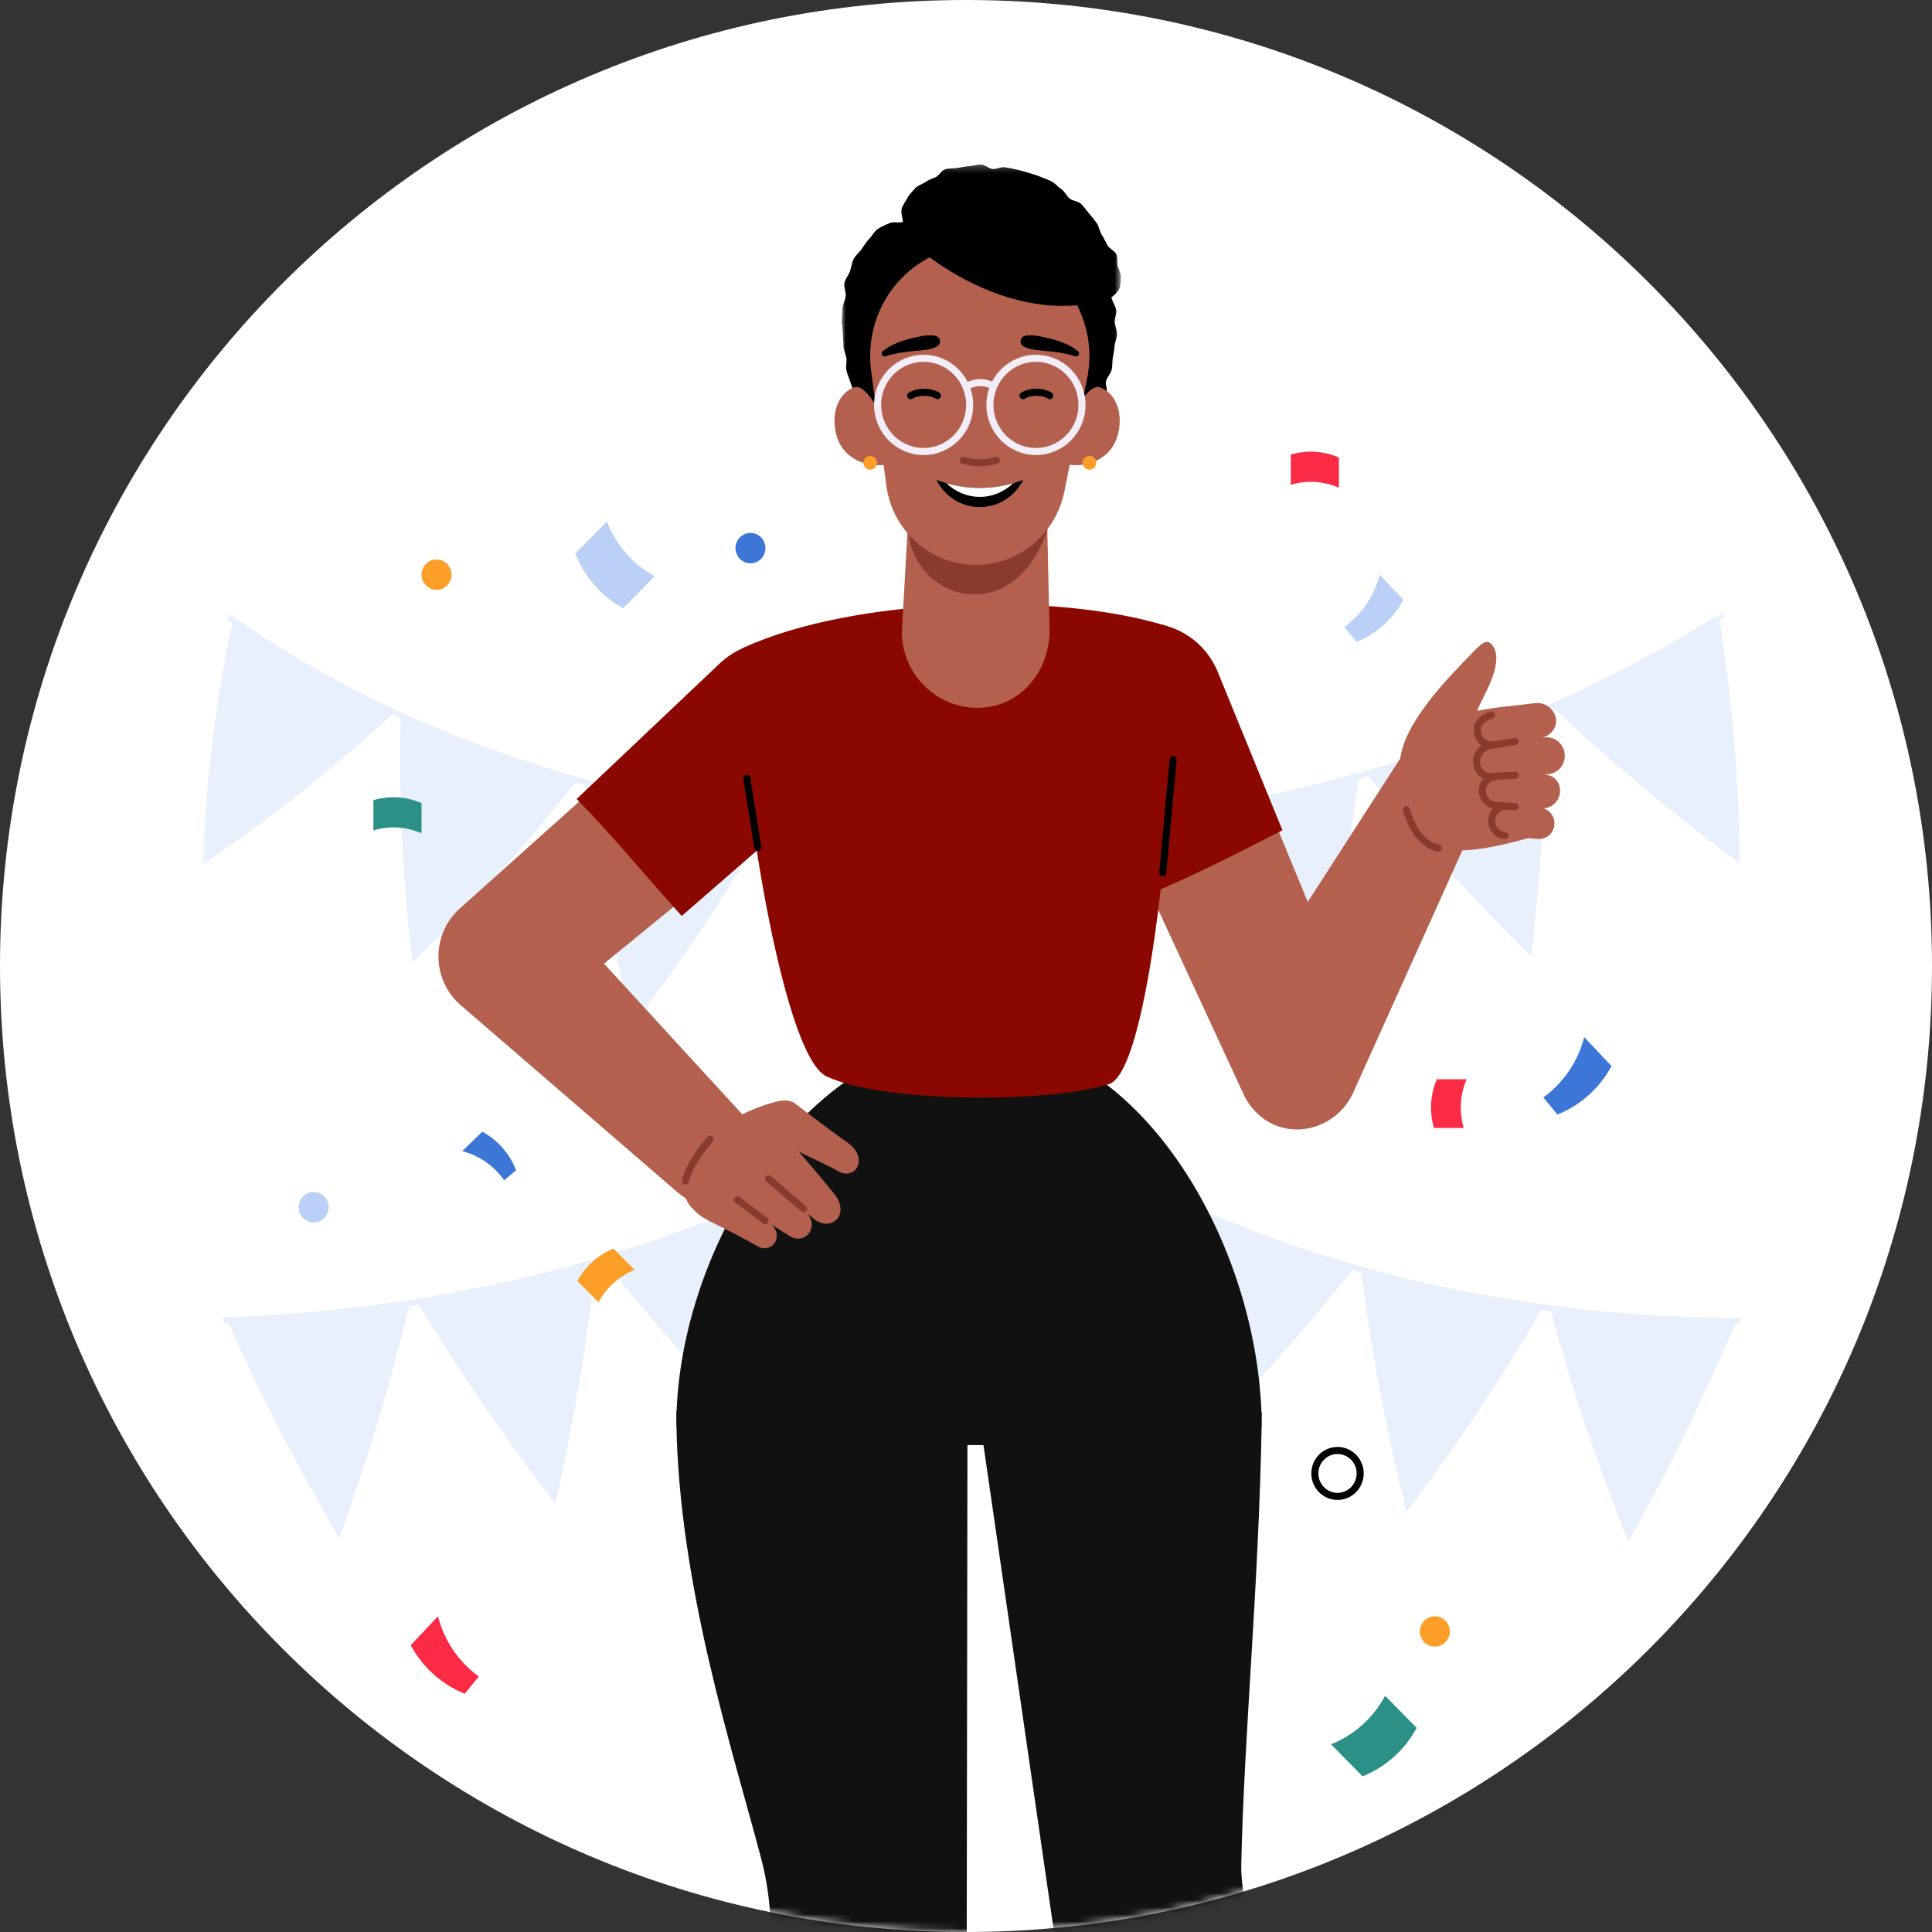 <svg width="273" height="273" viewBox="0 0 273 273" fill="none" xmlns="http://www.w3.org/2000/svg">
<rect x="0" y="0" width="273" height="273" fill="#333333" stroke="none"/>
<path fill-rule="evenodd" clip-rule="evenodd" d="M136.5 273C211.887 273 273 211.887 273 136.5C273 61.113 211.887 0 136.5 0C61.113 0 0 61.113 0 136.5C0 211.887 61.113 273 136.5 273Z" fill="white"/>
<mask id="mask0_1_19" style="mask-type:luminance" maskUnits="userSpaceOnUse" x="0" y="0" width="273" height="273">
<path fill-rule="evenodd" clip-rule="evenodd" d="M136.5 273C211.887 273 273 211.887 273 136.5C273 61.113 211.887 0 136.5 0C61.113 0 0 61.113 0 136.5C0 211.887 61.113 273 136.5 273Z" fill="white"/>
</mask>
<g mask="url(#mask0_1_19)">
<mask id="mask1_1_19" style="mask-type:luminance" maskUnits="userSpaceOnUse" x="28" y="86" width="218" height="63">
<path fill-rule="evenodd" clip-rule="evenodd" d="M28.523 86.567H245.967V148.8H28.523V86.567Z" fill="white"/>
</mask>
<g mask="url(#mask1_1_19)">
<path fill-rule="evenodd" clip-rule="evenodd" d="M145.193 133.076C147.834 138.227 150.645 143.454 153.607 148.481C157.908 137.677 161.551 126.728 164.549 115.77C164.775 115.738 165.002 115.71 165.229 115.678C165.456 115.645 165.683 115.607 165.91 115.574C171.798 125.288 178.29 134.736 185.393 143.926C186.841 138.167 188.14 132.51 189.247 126.765C190.324 121.149 191.253 115.61 192.011 110.047C192.231 109.986 192.452 109.928 192.671 109.867C192.893 109.804 193.113 109.736 193.334 109.673C196.819 113.996 200.482 118.35 204.255 122.51C208.128 126.776 212.182 131.046 216.367 135.151C217.045 129.245 217.571 123.425 217.911 117.618C218.227 111.905 218.382 106.259 218.382 100.679C218.59 100.587 218.801 100.5 219.009 100.409C219.219 100.316 219.427 100.218 219.637 100.125C223.669 103.923 227.872 107.692 232.197 111.308C236.622 114.983 241.222 118.595 245.967 122.084C245.82 116.133 245.506 110.267 245.03 104.495C244.525 98.805 243.85 93.193 243.031 87.686C243.225 87.565 243.422 87.447 243.616 87.324C243.807 87.204 243.864 86.951 243.744 86.759C243.626 86.567 243.375 86.509 243.188 86.628C235.487 91.501 227.244 95.883 218.685 99.656C210.292 103.356 201.464 106.526 192.453 109.076C183.555 111.594 174.357 113.542 165.114 114.865C155.902 116.185 146.524 116.901 137.241 116.995C127.892 117.091 118.517 116.552 109.397 115.397C100.098 114.219 90.945 112.387 82.187 109.95C73.184 107.444 64.484 104.267 56.332 100.507C47.917 96.628 39.966 92.072 32.702 86.966C32.518 86.836 32.266 86.883 32.138 87.069C32.011 87.255 32.057 87.511 32.24 87.64C32.424 87.769 32.613 87.893 32.797 88.022C31.689 93.445 30.734 99.041 30.024 104.68C29.326 110.416 28.799 116.332 28.522 122.258C33.423 118.917 38.101 115.518 42.632 111.909C47.073 108.35 51.299 104.746 55.388 100.966C55.592 101.061 55.792 101.16 55.997 101.255C56.202 101.349 56.41 101.438 56.615 101.532C56.343 112.879 56.909 124.408 58.267 136.014C66.627 127.952 74.305 119.422 81.319 110.552C81.537 110.613 81.754 110.68 81.972 110.741C82.191 110.801 82.413 110.858 82.632 110.918C83.399 116.464 84.33 122.086 85.473 127.605C86.637 133.298 87.974 139.086 89.518 144.737C93.081 140.02 96.456 135.341 99.685 130.448C102.83 125.696 105.79 121.007 108.618 116.119C108.844 116.149 109.069 116.182 109.295 116.211C109.521 116.24 109.751 116.264 109.978 116.291C111.535 121.678 113.252 127.099 115.148 132.405C117.09 137.879 119.201 143.415 121.489 148.8C127.163 138.666 132.185 128.298 136.563 117.819C136.792 117.818 137.021 117.818 137.249 117.815C137.479 117.813 137.71 117.806 137.939 117.803C140.202 122.921 142.619 128.074 145.193 133.076Z" fill="#E8F0FC"/>
</g>
<path fill-rule="evenodd" clip-rule="evenodd" d="M191.943 178.864C183.134 176.355 174.622 173.2 166.645 169.487C158.408 165.653 150.624 161.17 143.508 156.163L143.046 156.838C143.226 156.964 143.41 157.087 143.591 157.212C142.447 162.614 141.457 168.177 140.698 173.798C139.954 179.512 139.385 185.382 139.046 191.298C143.903 187.945 148.559 184.504 153.045 180.912C157.451 177.347 161.665 173.701 165.711 169.947C165.91 170.041 166.106 170.139 166.306 170.232C166.507 170.325 166.712 170.415 166.914 170.507C166.742 176.046 166.715 181.74 166.931 187.37C167.157 193.132 167.547 199.043 168.168 204.891C172.386 200.763 176.405 196.62 180.269 192.316C184.049 188.083 187.643 183.827 191.084 179.466C191.298 179.527 191.51 179.594 191.724 179.654C191.938 179.716 192.156 179.772 192.37 179.832C193.072 185.342 193.92 190.976 194.978 196.502C196.065 202.169 197.316 207.945 198.764 213.633C202.313 208.92 205.683 204.21 208.892 199.396C212.025 194.661 214.992 189.911 217.803 185.117C218.023 185.147 218.243 185.182 218.465 185.212C218.687 185.242 218.911 185.268 219.135 185.297C220.611 190.656 222.236 196.089 224.035 201.439C225.885 206.903 227.902 212.414 230.086 217.883C232.959 212.73 235.666 207.566 238.209 202.395C240.686 197.283 243.007 192.163 245.174 187.045C245.401 187.047 245.627 187.052 245.851 187.052V186.231C236.677 186.223 227.499 185.606 218.573 184.398C209.47 183.168 200.51 181.306 191.943 178.864Z" fill="#E8F0FC"/>
<path fill-rule="evenodd" clip-rule="evenodd" d="M133.219 156.873C133.405 156.756 133.595 156.642 133.781 156.525L133.352 155.829C125.939 160.524 118.014 164.768 109.799 168.445C101.732 172.055 93.259 175.175 84.615 177.718C76.077 180.229 67.246 182.215 58.364 183.622C49.52 185.024 40.501 185.87 31.558 186.139L31.581 186.96C31.803 186.952 32.026 186.942 32.247 186.935C34.525 191.986 36.951 197.051 39.528 202.075C42.171 207.181 44.973 212.278 47.931 217.351C49.917 211.811 51.747 206.282 53.418 200.773C55.04 195.349 56.508 189.923 57.83 184.532C58.05 184.499 58.27 184.468 58.489 184.434C58.709 184.399 58.927 184.359 59.147 184.324C62.031 189.048 65.066 193.765 68.244 198.422C71.499 203.151 74.911 207.851 78.478 212.508C79.764 206.759 80.892 201.04 81.864 195.361C82.795 189.775 83.569 184.203 84.202 178.688C84.414 178.627 84.629 178.569 84.842 178.506C85.054 178.443 85.266 178.376 85.48 178.313C88.929 182.626 92.53 186.912 96.274 191.121C100.1 195.385 104.085 199.598 108.225 203.75C108.772 197.874 109.157 192.053 109.386 186.296C109.587 180.635 109.622 175.008 109.517 169.463C109.72 169.373 109.925 169.286 110.126 169.196C110.329 169.106 110.528 169.011 110.729 168.92C114.707 172.731 118.839 176.491 123.111 180.151C127.47 183.851 131.99 187.472 136.666 191.006C136.419 185.101 136.011 179.278 135.444 173.547C134.862 167.912 134.109 162.338 133.219 156.873Z" fill="#E8F0FC"/>
<path fill-rule="evenodd" clip-rule="evenodd" d="M192.198 208.203C192.198 206.412 190.764 204.96 188.996 204.96C187.226 204.96 185.794 206.412 185.794 208.203C185.794 209.994 187.226 211.447 188.996 211.447C190.764 211.447 192.198 209.994 192.198 208.203Z" stroke="black" stroke-linecap="round" stroke-linejoin="round"/>
<path fill-rule="evenodd" clip-rule="evenodd" d="M204.868 230.53C204.868 229.346 203.921 228.385 202.751 228.385C201.58 228.385 200.631 229.346 200.631 230.53C200.631 231.716 201.58 232.675 202.751 232.675C203.921 232.675 204.868 231.716 204.868 230.53Z" fill="#FD9E28"/>
<path fill-rule="evenodd" clip-rule="evenodd" d="M63.8 81.2C63.8 80.015 62.852 79.054 61.683 79.054C60.512 79.054 59.563 80.015 59.563 81.2C59.563 82.385 60.512 83.345 61.683 83.345C62.852 83.345 63.8 82.385 63.8 81.2Z" fill="#FD9E28"/>
<path fill-rule="evenodd" clip-rule="evenodd" d="M46.436 170.587C46.436 169.403 45.487 168.442 44.318 168.442C43.148 168.442 42.199 169.403 42.199 170.587C42.199 171.772 43.148 172.732 44.318 172.732C45.487 172.732 46.436 171.772 46.436 170.587Z" fill="#BAD0F7"/>
<path fill-rule="evenodd" clip-rule="evenodd" d="M108.164 77.451C108.164 76.266 107.216 75.305 106.045 75.305C104.875 75.305 103.927 76.266 103.927 77.451C103.927 78.635 104.875 79.596 106.045 79.596C107.216 79.596 108.164 78.635 108.164 77.451Z" fill="#3C76D6"/>
<path fill-rule="evenodd" clip-rule="evenodd" d="M92.519 81.432C91.286 80.752 90.123 79.894 89.08 78.837C87.585 77.324 86.483 75.567 85.751 73.696L81.286 78.218C82.018 80.087 83.129 81.84 84.622 83.352C85.665 84.407 86.824 85.272 88.055 85.951L92.519 81.432Z" fill="#BAD0F7"/>
<path fill-rule="evenodd" clip-rule="evenodd" d="M195.719 239.631C195.047 240.878 194.2 242.055 193.157 243.113C191.662 244.624 189.927 245.743 188.08 246.482L192.545 251.005C194.39 250.264 196.12 249.139 197.615 247.627C198.657 246.572 199.51 245.396 200.182 244.15L195.719 239.631Z" fill="#2B9086"/>
<path fill-rule="evenodd" clip-rule="evenodd" d="M84.569 184.022C85.017 183.189 85.583 182.403 86.279 181.698C87.277 180.688 88.436 179.943 89.668 179.448L86.688 176.431C85.456 176.925 84.301 177.676 83.303 178.686C82.608 179.39 82.038 180.173 81.59 181.006L84.569 184.022Z" fill="#FD9E28"/>
<path fill-rule="evenodd" clip-rule="evenodd" d="M182.394 68.503C183.291 68.234 184.24 68.084 185.225 68.084C186.636 68.084 187.975 68.386 189.193 68.919V64.651C187.976 64.119 186.634 63.823 185.225 63.823C184.241 63.823 183.291 63.969 182.394 64.236V68.503Z" fill="#FC2B45"/>
<path fill-rule="evenodd" clip-rule="evenodd" d="M52.764 117.332C53.663 117.064 54.611 116.913 55.596 116.913C57.007 116.913 58.346 117.216 59.564 117.749V113.481C58.347 112.948 57.006 112.652 55.596 112.652C54.612 112.652 53.662 112.798 52.764 113.066V117.332Z" fill="#2B9086"/>
<path fill-rule="evenodd" clip-rule="evenodd" d="M206.83 159.385C206.565 158.475 206.415 157.515 206.415 156.518C206.415 155.089 206.714 153.733 207.242 152.5H203.027C202.501 153.732 202.208 155.09 202.208 156.518C202.208 157.514 202.352 158.476 202.617 159.385H206.83Z" fill="#FC2B45"/>
<path fill-rule="evenodd" clip-rule="evenodd" d="M61.891 228.385C62.244 229.762 62.785 231.111 63.544 232.392C64.633 234.226 66.049 235.736 67.665 236.907L65.671 239.331C63.825 238.59 62.094 237.465 60.6 235.954C59.558 234.896 58.705 233.723 58.033 232.476L61.891 228.385Z" fill="#FC2B45"/>
<path fill-rule="evenodd" clip-rule="evenodd" d="M223.856 146.546C223.502 147.922 222.96 149.272 222.202 150.553C221.112 152.388 219.696 153.896 218.08 155.068L220.075 157.493C221.921 156.751 223.65 155.626 225.144 154.113C226.187 153.058 227.04 151.885 227.713 150.637L223.856 146.546Z" fill="#3C76D6"/>
<path fill-rule="evenodd" clip-rule="evenodd" d="M194.963 81.199C194.656 82.394 194.187 83.566 193.528 84.678C192.582 86.272 191.352 87.58 189.949 88.599L191.68 90.704C193.284 90.06 194.786 89.083 196.083 87.77C196.988 86.853 197.73 85.834 198.312 84.752L194.963 81.199Z" fill="#BAD0F7"/>
<path fill-rule="evenodd" clip-rule="evenodd" d="M65.317 162.656C66.274 162.908 67.212 163.293 68.103 163.835C69.378 164.611 70.427 165.621 71.241 166.773L72.927 165.351C72.411 164.036 71.629 162.801 70.578 161.736C69.844 160.994 69.028 160.385 68.161 159.906L65.317 162.656Z" fill="#3C76D6"/>
<path fill-rule="evenodd" clip-rule="evenodd" d="M178.297 201.517C178.297 201.356 178.287 201.197 178.285 201.038C178.292 200.533 178.297 200.034 178.297 199.538L178.25 199.525C177.304 174.682 160.579 146.546 137.836 146.546C115.093 146.546 96.553 174.575 95.606 199.417L95.56 199.43C95.56 199.926 95.564 200.425 95.571 200.928C95.57 201.089 95.56 201.248 95.56 201.411H95.581C96.006 224.249 103.551 247.444 107.547 262.577C109.015 268.131 109.275 273.931 108.375 279.609C107.723 283.726 107.121 288.962 107.121 294.257C107.121 314.879 118.568 360.602 118.568 360.602H136.477L136.705 204.2H138.969L161.624 360.602H181.523C181.523 360.602 181.746 324.084 181.746 304.929C181.746 299.43 180.952 290.666 179.477 283.773C178.294 278.25 175.275 269.103 175.397 263.451C175.797 245.009 177.85 224.416 178.276 201.517H178.297Z" fill="#111111"/>
<path fill-rule="evenodd" clip-rule="evenodd" d="M116.92 96.085C113.063 91.671 106.403 91.258 102.045 95.162L65.533 127.873L64.93 128.412C64.635 128.68 64.355 128.971 64.091 129.285C60.892 133.084 61.341 138.789 65.093 142.028L95.812 168.544C98.505 170.874 102.556 170.842 105.214 168.34C108.076 165.648 108.24 161.116 105.582 158.218L85.346 136.165L115.636 111.467C115.752 111.372 115.896 111.25 116.01 111.148C120.369 107.243 120.775 100.498 116.92 96.085Z" fill="#B3614E"/>
<path fill-rule="evenodd" clip-rule="evenodd" d="M96.329 129.429L117.168 111.307C117.281 111.209 117.426 111.077 117.535 110.974C122.223 106.534 122.468 99.087 118.084 94.341C113.7 89.594 106.346 89.347 101.659 93.786L81.486 112.896C86.642 118.203 91.358 123.93 96.329 129.429Z" fill="#8B0800"/>
<path fill-rule="evenodd" clip-rule="evenodd" d="M207.802 108.64C205.475 105.449 201.034 104.772 197.884 107.129L184.794 127.441L171.539 95.35C171.483 95.225 171.408 95.064 171.346 94.94C168.731 89.676 162.397 87.554 157.198 90.202C151.999 92.85 150.275 100.011 152.889 105.275L175.844 154.88C176.303 155.796 176.927 156.646 177.717 157.383C177.895 157.551 178.077 157.708 178.265 157.857C182.594 161.294 189.018 159.394 191.255 154.305C191.255 154.305 208.317 116.455 208.629 115.702C209.568 113.443 209.344 110.755 207.802 108.64Z" fill="#B3614E"/>
<path fill-rule="evenodd" clip-rule="evenodd" d="M181.215 117.323L172.093 94.983C172.027 94.823 171.943 94.628 171.869 94.469C169.239 88.841 162.602 86.439 157.045 89.101C151.488 91.764 149.115 98.484 151.745 104.111L162.172 126.43C168.687 123.791 174.933 120.5 181.215 117.323Z" fill="#8B0800"/>
<path fill-rule="evenodd" clip-rule="evenodd" d="M218.064 109.445H218.048C218.392 109.429 218.675 109.412 218.852 109.391C220.211 109.227 221.203 108.008 221.097 106.626L221.091 106.558C220.985 105.181 219.828 104.137 218.465 104.183C218.288 104.188 218.07 104.207 217.817 104.237C219.262 104.019 220.378 102.4 219.673 100.921L219.641 100.853C219.154 99.831 218.096 99.247 217 99.345C216.966 99.347 216.939 99.344 216.903 99.35C216.862 99.356 216.819 99.362 216.778 99.368C216.768 99.37 216.758 99.369 216.748 99.371C216.74 99.373 216.731 99.374 216.725 99.375C214.869 99.645 211.593 99.865 208.749 100.452C209.043 99.483 210.088 97.78 210.772 95.994C211.538 93.993 211.738 92.159 210.825 91.117C210.141 90.336 209.585 90.644 208.083 92.208C204.917 95.505 197.803 102.5 197.803 108.077C197.803 113.356 199.431 118.928 203.238 119.843C206.105 120.532 209.748 120.153 215.945 118.431C216.605 118.504 217.178 118.556 217.481 118.554C218.579 118.545 219.502 117.714 219.635 116.611C219.765 115.535 219.111 114.55 218.131 114.236C218.131 114.223 218.129 114.211 218.129 114.198L218.282 114.207C219.506 114.055 220.433 113.006 220.443 111.757C220.454 110.369 219.435 109.433 218.064 109.445Z" fill="#B3614E"/>
<path d="M213.054 113.932C211.695 113.779 210.569 114.992 210.803 116.358C210.966 117.294 211.732 118 212.667 118.072" stroke="#893B2E" stroke-linecap="round"/>
<path d="M203.238 119.843C200.926 119.288 199.518 117.179 198.74 114.409" stroke="#893B2E" stroke-linecap="round"/>
<path d="M210.742 101.028C209.477 101.447 208.59 102.219 208.774 103.478C208.982 104.878 210.131 105.422 211.178 105.241C211.889 105.118 212.989 104.949 214.105 104.782" stroke="#893B2E" stroke-linecap="round"/>
<path d="M211.027 105.252C209.348 105.357 208.214 106.882 208.813 108.475C209.222 109.564 210.245 109.851 211.386 109.706C211.956 109.633 212.983 109.59 214.106 109.556" stroke="#893B2E" stroke-linecap="round"/>
<path d="M211.479 109.695C210.098 109.786 209.153 110.98 209.546 112.325C209.815 113.247 210.664 113.867 211.614 113.831L214.105 113.971" stroke="#893B2E" stroke-linecap="round"/>
<path fill-rule="evenodd" clip-rule="evenodd" d="M164.823 88.443C167.81 89.365 163.883 150.966 156.699 153.19C147.687 155.979 124.931 155.786 116.918 152.161C109.26 149.07 102.298 92.787 105.088 91.51C120.616 84.408 149.098 83.59 164.823 88.443Z" fill="#8B0800"/>
<mask id="mask2_1_19" style="mask-type:luminance" maskUnits="userSpaceOnUse" x="118" y="23" width="41" height="45">
<path fill-rule="evenodd" clip-rule="evenodd" d="M118.924 23.231H158.38V67H118.924V23.231Z" fill="white"/>
</mask>
<g mask="url(#mask2_1_19)">
<path fill-rule="evenodd" clip-rule="evenodd" d="M158.103 40.91C158.377 40.425 158.336 39.825 158.376 39.255C158.414 38.714 158.186 38.273 157.971 37.725C157.771 37.215 158.001 36.482 157.745 35.929C157.51 35.422 156.757 35.161 156.471 34.633C156.204 34.138 155.97 33.627 155.654 33.124C155.351 32.644 155.308 31.98 154.958 31.505C154.621 31.045 154.257 30.593 153.872 30.148C153.501 29.716 153.177 29.215 152.758 28.806C152.351 28.408 151.592 28.418 151.138 28.048C150.697 27.688 150.461 27.062 149.975 26.736C149.504 26.422 149.118 25.924 148.602 25.647C148.103 25.381 147.537 25.198 146.996 24.973C146.474 24.756 145.911 24.595 145.35 24.424C144.812 24.259 144.252 24.087 143.675 23.968C143.126 23.856 142.556 23.705 141.969 23.637C141.393 23.569 140.805 23.914 140.275 23.878C139.692 23.839 139.157 23.236 138.628 23.231C138.042 23.226 137.474 23.444 136.949 23.477C136.359 23.514 135.807 23.655 135.29 23.735C134.702 23.827 134.103 23.765 133.602 23.903C133.025 24.064 132.707 24.81 132.235 25.023C131.687 25.27 131.197 25.421 130.774 25.72C130.285 26.067 129.68 26.197 129.333 26.585C128.935 27.032 128.503 27.456 128.254 27.915C127.962 28.453 127.573 28.971 127.426 29.456C127.225 30.118 127.646 30.984 127.567 31.38C127.035 31.513 126.212 31.284 125.64 31.549C125.131 31.787 124.514 32.017 124.006 32.375C123.542 32.702 123.24 33.332 122.801 33.771C122.399 34.173 122.105 34.709 121.744 35.214C121.414 35.677 120.896 36.07 120.612 36.627C120.354 37.133 120.301 37.774 120.093 38.363C119.902 38.901 119.44 39.403 119.3 40.013C119.173 40.568 119.575 41.252 119.495 41.871C119.422 42.439 119.067 43.001 119.038 43.625C119.014 44.16 118.961 44.724 118.965 45.303C118.948 45.362 118.932 45.421 118.926 45.481C118.914 45.64 118.947 45.801 118.998 45.963C119.028 46.375 119.07 46.793 119.105 47.224C119.144 47.673 119.119 48.16 119.183 48.578C119.171 48.695 119.161 48.813 119.172 48.93C119.221 49.502 119.5 50.038 119.597 50.595C119.695 51.159 119.461 51.801 119.606 52.347C119.752 52.899 119.966 53.449 120.158 53.981C120.351 54.519 120.511 55.09 120.748 55.604C120.986 56.122 121.22 56.67 121.501 57.162C121.784 57.655 122.326 57.999 122.648 58.464C122.97 58.93 123.307 59.393 123.668 59.829C124.029 60.264 124.329 60.773 124.726 61.175C125.124 61.577 125.443 62.101 125.874 62.467C126.303 62.832 126.98 62.899 127.44 63.226C127.9 63.553 128.344 63.907 128.832 64.193C129.316 64.477 129.673 65.056 130.183 65.298C130.691 65.537 131.377 65.391 131.906 65.586C132.431 65.78 133.033 65.701 133.578 65.849C134.118 65.995 134.541 66.704 135.098 66.803C135.647 66.9 136.255 66.721 136.819 66.77C137.374 66.818 137.941 67.001 138.508 67.001C139.077 67.001 139.658 66.997 140.213 66.948C140.778 66.899 141.269 66.31 141.818 66.213C142.376 66.114 143.065 66.621 143.605 66.475C144.151 66.327 144.644 65.939 145.169 65.745C145.699 65.55 146.133 65.115 146.641 64.874C147.15 64.633 147.587 64.274 148.073 63.99C148.56 63.705 149.126 63.561 149.585 63.235C150.046 62.908 150.484 62.551 150.913 62.186C151.343 61.819 151.613 61.289 152.01 60.888C152.407 60.485 152.992 60.265 153.354 59.83C153.714 59.394 153.971 58.874 154.294 58.408C154.616 57.943 154.762 57.376 155.044 56.883C155.325 56.392 156.112 56.158 156.35 55.641C156.587 55.127 156.112 54.312 156.304 53.776C156.496 53.243 156.932 52.808 157.077 52.255C157.222 51.709 157.146 51.127 157.244 50.563C157.341 50.007 157.444 49.471 157.492 48.899C157.54 48.337 157.836 47.791 157.836 47.217C157.836 46.642 157.566 46.094 157.518 45.532C157.47 44.96 157.82 44.342 157.723 43.784C157.626 43.221 157.233 42.721 157.088 42.174C157.074 42.123 157.056 42.075 157.041 42.024C157.461 41.72 157.853 41.352 158.103 40.91Z" fill="black"/>
</g>
<path fill-rule="evenodd" clip-rule="evenodd" d="M138.283 100.013H138.282C132.388 100.113 127.529 95.355 127.429 89.386L128.669 67.383L147.81 66.616L148.299 88.902C148.398 94.871 144.176 99.912 138.283 100.013Z" fill="#B3614E"/>
<path fill-rule="evenodd" clip-rule="evenodd" d="M128.316 73.642C127.99 79.448 132.723 84.462 138.446 83.96C138.697 83.938 138.948 83.907 139.202 83.867C143.111 83.24 146.387 79.823 148.052 74.698L147.81 66.615L128.669 67.383L128.316 73.642Z" fill="#893B2E"/>
<path fill-rule="evenodd" clip-rule="evenodd" d="M152.036 42.783C152.099 42.9 152.151 43.023 152.211 43.142C152.215 43.142 152.219 43.142 152.222 43.142C152.163 43.021 152.097 42.903 152.036 42.783Z" fill="#B3614E"/>
<path fill-rule="evenodd" clip-rule="evenodd" d="M155.449 54.739C154.7 54.471 153.857 55.179 153.051 56.276L153.624 53.428C154.355 49.792 153.765 46.204 152.211 43.143C151.521 43.19 150.828 43.222 150.127 43.222C143.38 43.222 136.541 40.199 131.355 36.358C127.329 38.462 124.242 42.319 123.267 47.164C122.915 48.91 122.878 50.711 123.092 52.383L123.741 57.27C122.751 55.647 121.639 54.396 120.684 54.739C118.294 55.597 117.248 58.838 118.348 61.977C119.202 64.421 121.677 65.877 124.615 65.728C124.7 65.724 124.776 65.7 124.857 65.686L125.246 68.621C126.184 75.694 132.606 80.657 139.59 79.708C145.112 78.957 149.333 74.712 150.394 69.481L151.162 65.666C151.277 65.693 151.392 65.721 151.517 65.728C154.454 65.877 156.93 64.421 157.786 61.977C158.884 58.838 157.838 55.597 155.449 54.739Z" fill="#B3614E"/>
<path fill-rule="evenodd" clip-rule="evenodd" d="M138.449 68.953C136.29 68.953 134.23 68.537 132.321 67.812C133.448 70.087 135.765 71.651 138.449 71.651C141.134 71.651 143.452 70.087 144.579 67.812C142.669 68.537 140.61 68.953 138.449 68.953Z" fill="black"/>
<path fill-rule="evenodd" clip-rule="evenodd" d="M143.163 68.282C141.664 68.713 140.086 68.953 138.45 68.953C136.814 68.953 135.236 68.713 133.737 68.282C134.966 69.469 136.617 70.21 138.45 70.21C140.283 70.21 141.934 69.469 143.163 68.282Z" fill="white"/>
<path d="M136.096 65.051C137.626 65.51 139.284 65.509 140.812 65.048" stroke="#893B2E" stroke-linecap="round"/>
<path fill-rule="evenodd" clip-rule="evenodd" d="M137.017 57.215C137.017 53.577 134.105 50.629 130.513 50.629C126.921 50.629 124.009 53.577 124.009 57.215C124.009 60.853 126.921 63.801 130.513 63.801C134.105 63.801 137.017 60.853 137.017 57.215Z" stroke="#F3EDF7" stroke-linecap="round"/>
<path fill-rule="evenodd" clip-rule="evenodd" d="M152.891 57.215C152.891 53.577 149.979 50.629 146.387 50.629C142.795 50.629 139.882 53.577 139.882 57.215C139.882 60.853 142.795 63.801 146.387 63.801C149.979 63.801 152.891 60.853 152.891 57.215Z" stroke="#F3EDF7" stroke-linecap="round"/>
<path d="M136.657 54.55C137.891 53.897 139.126 53.897 140.36 54.55" stroke="#F3EDF7" stroke-linecap="round"/>
<path d="M148.331 55.911C147.393 55.274 145.502 55.282 144.56 55.911" stroke="black" stroke-linecap="round" stroke-linejoin="round"/>
<path d="M132.458 55.911C131.519 55.274 129.629 55.282 128.686 55.911" stroke="black" stroke-linecap="round" stroke-linejoin="round"/>
<path fill-rule="evenodd" clip-rule="evenodd" d="M132.41 48.952C131.808 49.277 131.177 49.396 130.55 49.468L128.69 49.648C127.468 49.783 126.289 49.947 125.13 50.343L125.122 50.346C124.906 50.42 124.674 50.303 124.601 50.085C124.545 49.916 124.602 49.734 124.732 49.629C125.794 48.761 127.105 48.254 128.371 47.918C129.007 47.741 129.644 47.619 130.27 47.49C130.901 47.381 131.527 47.323 132.18 47.453L132.188 47.455C132.618 47.54 132.899 47.962 132.814 48.398C132.766 48.643 132.61 48.842 132.41 48.952Z" fill="black"/>
<path fill-rule="evenodd" clip-rule="evenodd" d="M144.868 47.453C145.522 47.323 146.147 47.381 146.777 47.49C147.404 47.618 148.041 47.742 148.677 47.918C149.944 48.254 151.254 48.761 152.316 49.628C152.492 49.773 152.52 50.034 152.378 50.214C152.267 50.352 152.086 50.4 151.928 50.346L151.918 50.343C150.759 49.947 149.58 49.783 148.358 49.648L146.498 49.469C145.871 49.396 145.24 49.278 144.639 48.952C144.252 48.743 144.107 48.256 144.312 47.864C144.429 47.644 144.633 47.501 144.856 47.455L144.868 47.453Z" fill="black"/>
<path fill-rule="evenodd" clip-rule="evenodd" d="M123.925 65.394C123.925 64.855 123.493 64.418 122.961 64.418C122.428 64.418 121.996 64.855 121.996 65.394C121.996 65.933 122.428 66.371 122.961 66.371C123.493 66.371 123.925 65.933 123.925 65.394Z" fill="#FD9E28"/>
<path fill-rule="evenodd" clip-rule="evenodd" d="M154.904 65.394C154.904 64.855 154.472 64.418 153.939 64.418C153.406 64.418 152.974 64.855 152.974 65.394C152.974 65.933 153.406 66.371 153.939 66.371C154.472 66.371 154.904 65.933 154.904 65.394Z" fill="#FD9E28"/>
<path d="M107.082 119.728L105.533 109.987" stroke="black" stroke-linecap="round" stroke-linejoin="round"/>
<path d="M164.302 123.317L165.773 107.337" stroke="black" stroke-linecap="round" stroke-linejoin="round"/>
<path fill-rule="evenodd" clip-rule="evenodd" d="M119.83 161.51C117.327 159.766 112.205 155.818 112.205 155.818C111.592 155.481 110.8 155.428 110.068 155.592C110.063 155.589 110.059 155.586 110.054 155.583C105.816 156.592 102.263 158.62 100.337 160.961C98.41 163.301 95.021 167.687 97.718 170.643C98.406 171.397 99.123 171.961 99.885 172.332C100.034 172.436 100.203 172.532 100.391 172.623C102.763 173.751 105.449 175.194 107.097 176.124C109.036 177.218 110.847 174.711 108.988 173.022C109.953 173.621 110.835 174.174 111.527 174.622C113.655 176.001 115.768 173.576 114.115 171.503C114.435 171.762 114.737 172.007 115.005 172.226C117.395 174.175 120.264 171.649 117.872 168.684C115.92 166.264 112.858 162.708 112.858 162.708C115.326 163.957 116.824 164.597 118.456 165.499C120.984 166.898 122.753 163.547 119.83 161.51Z" fill="#B3614E"/>
<path d="M100.337 160.961C99.133 162.424 97.357 164.686 96.853 166.898" stroke="#893B2E" stroke-linecap="round"/>
<path d="M113.55 170.804L108.594 166.563" stroke="#893B2E" stroke-linecap="round"/>
<path d="M108.139 172.497L104.202 169.544" stroke="#893B2E" stroke-linecap="round"/>
</g>
</svg>

